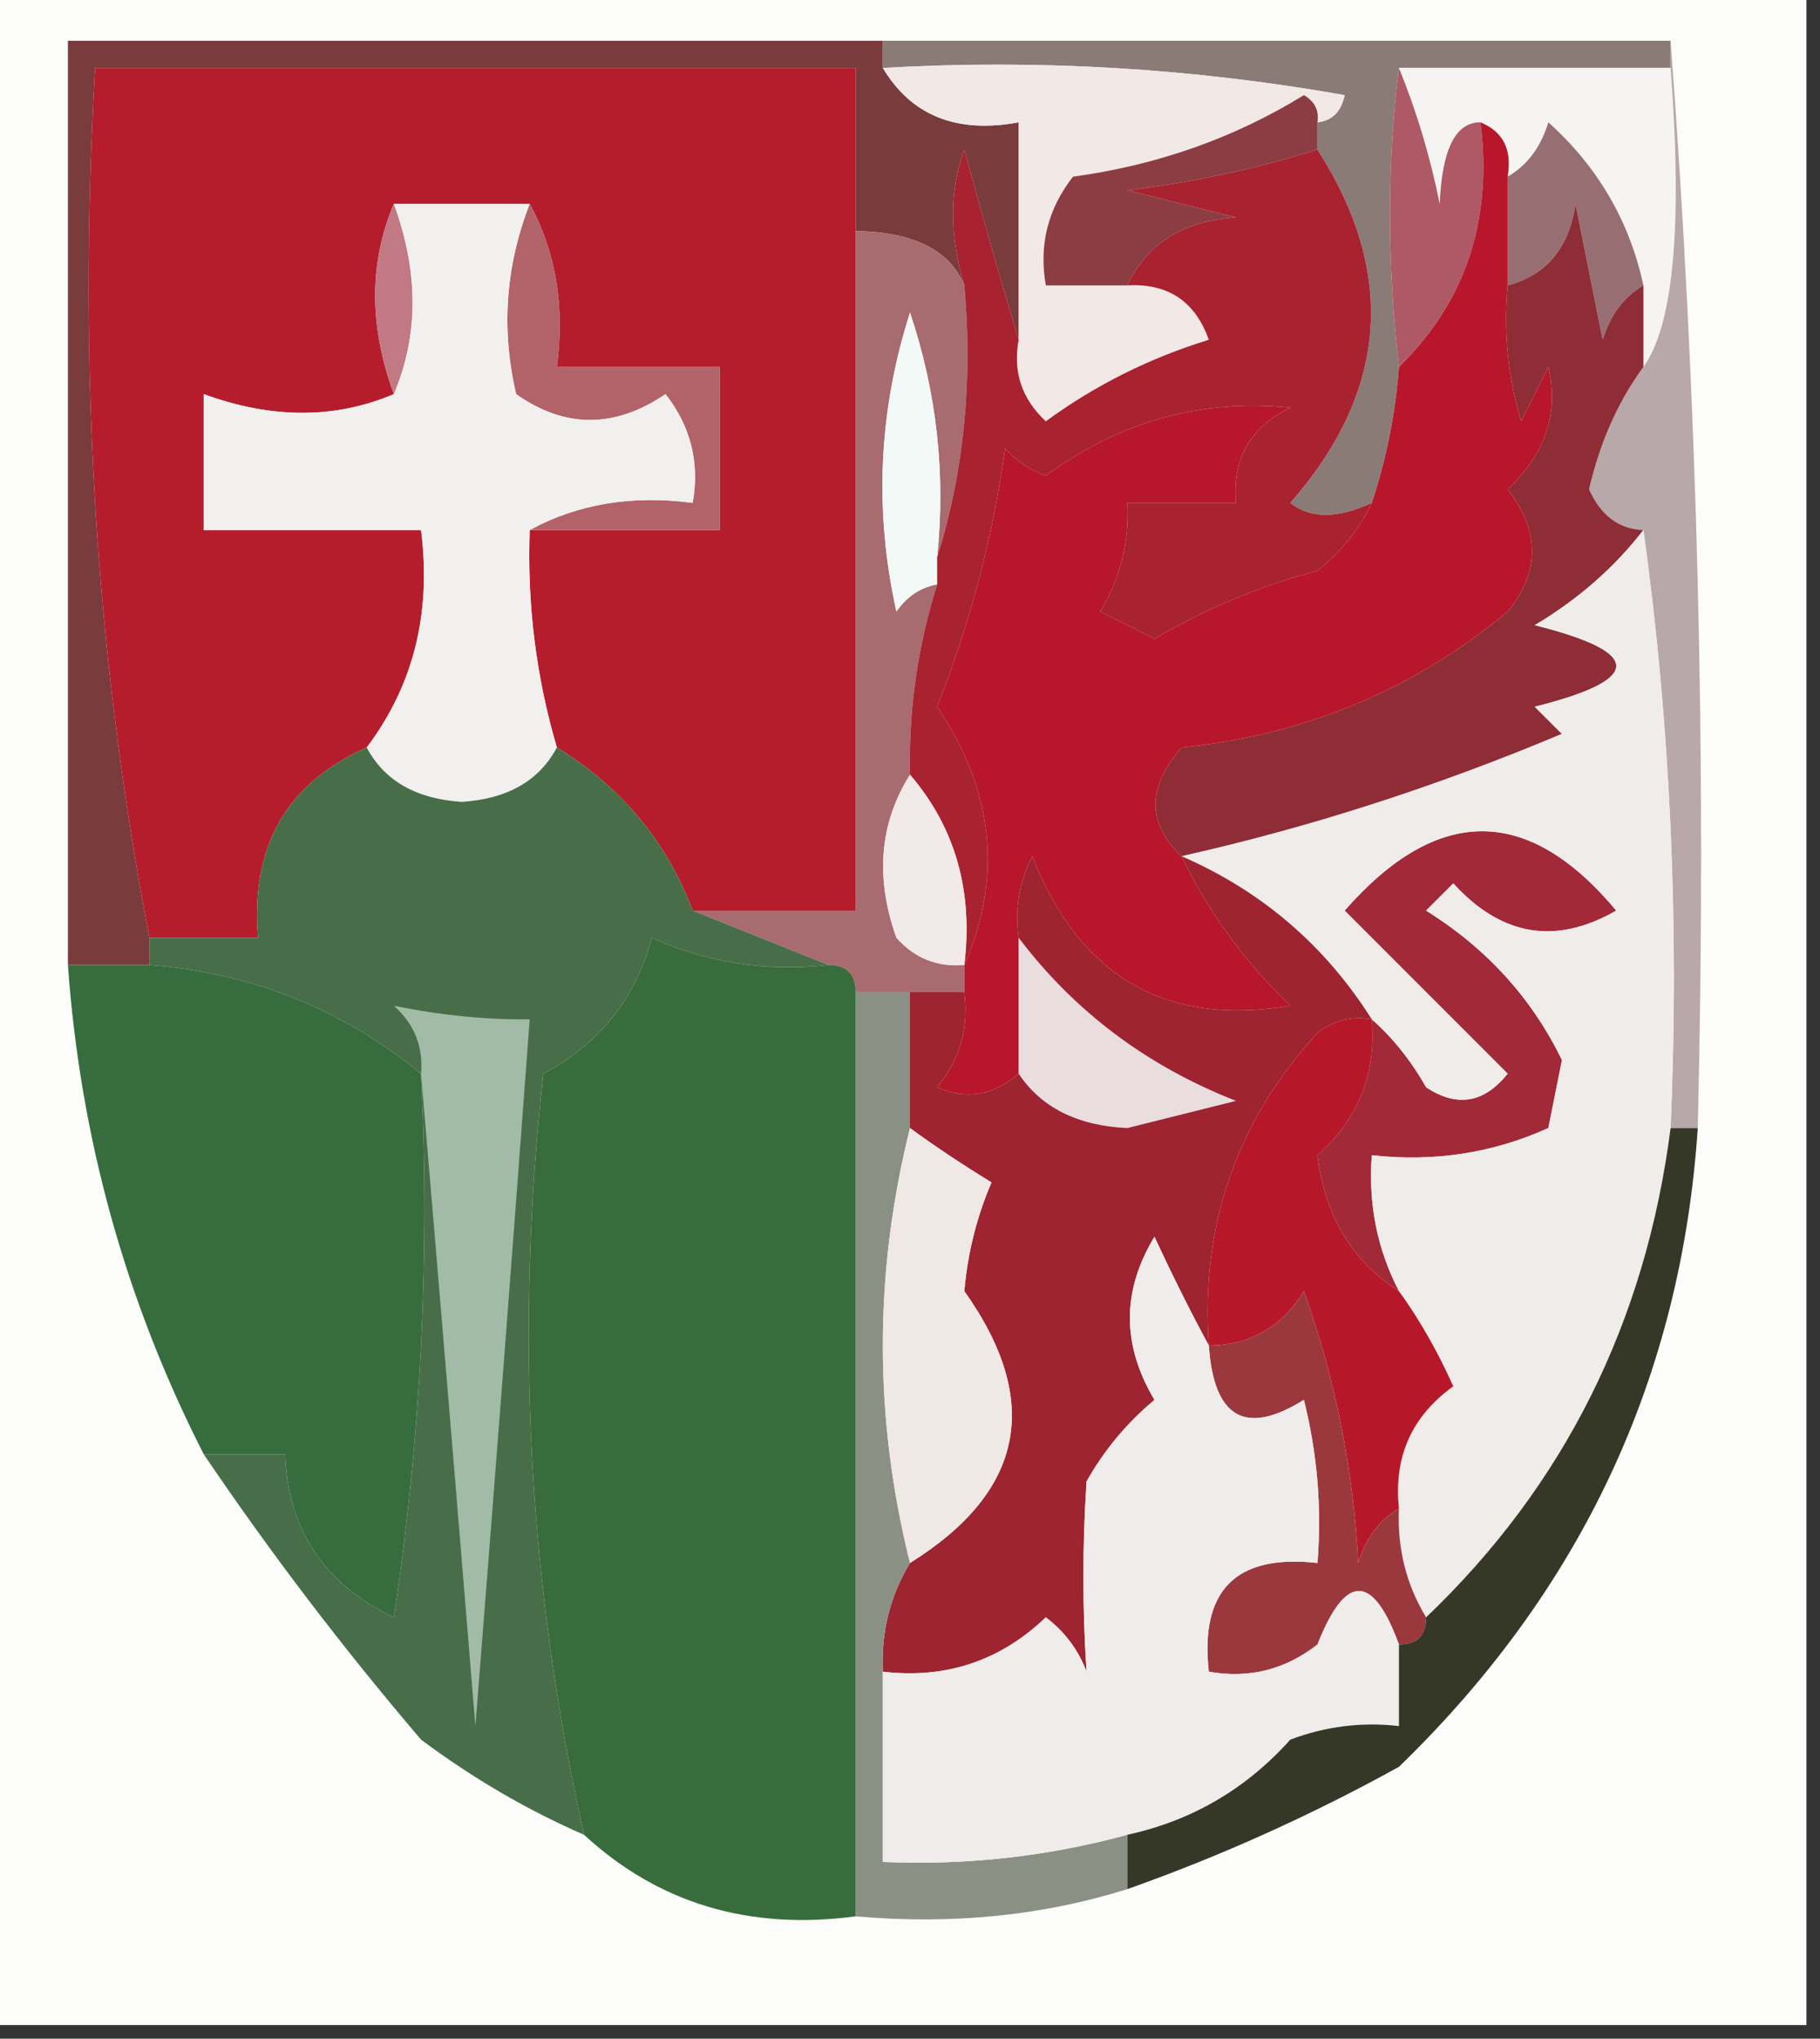 <?xml version="1.0" encoding="UTF-8"?>
<!DOCTYPE svg PUBLIC "-//W3C//DTD SVG 1.1//EN" "http://www.w3.org/Graphics/SVG/1.1/DTD/svg11.dtd">
<svg xmlns="http://www.w3.org/2000/svg" version="1.1" width="67px" height="75px" style="shape-rendering:geometricPrecision; text-rendering:geometricPrecision; image-rendering:optimizeQuality; fill-rule:evenodd; clip-rule:evenodd" xmlns:xlink="http://www.w3.org/1999/xlink">
<rect width="100%" height="100%" fill="#333333" stroke="none"/>
<g><path style="opacity:1" fill="#fcfcfb" d="M -0.5,-0.5 C 21.833,-0.5 44.167,-0.5 66.5,-0.5C 66.5,24.5 66.5,49.5 66.5,74.5C 44.167,74.5 21.833,74.5 -0.5,74.5C -0.5,49.5 -0.5,24.5 -0.5,-0.5 Z"/></g>
<g><path style="opacity:1" fill="#793b3c" d="M 32.5,1.5 C 32.5,1.833 32.5,2.167 32.5,2.5C 33.552,4.256 35.219,4.923 37.5,4.5C 37.5,7.167 37.5,9.833 37.5,12.5C 36.835,10.302 36.168,7.969 35.5,5.5C 34.948,7.003 34.948,8.669 35.5,10.5C 34.969,9.205 33.636,8.538 31.5,8.5C 31.5,6.5 31.5,4.5 31.5,2.5C 22.167,2.5 12.833,2.5 3.5,2.5C 2.857,13.552 3.524,24.219 5.5,34.5C 5.5,34.833 5.5,35.167 5.5,35.5C 4.5,35.5 3.5,35.5 2.5,35.5C 2.5,24.167 2.5,12.833 2.5,1.5C 12.5,1.5 22.5,1.5 32.5,1.5 Z"/></g>
<g><path style="opacity:1" fill="#8b7b77" d="M 32.5,2.5 C 32.5,2.167 32.5,1.833 32.5,1.5C 42.167,1.5 51.833,1.5 61.5,1.5C 61.5,1.833 61.5,2.167 61.5,2.5C 58.167,2.5 54.833,2.5 51.5,2.5C 51.06,5.962 51.06,9.629 51.5,13.5C 51.371,15.216 51.038,16.883 50.5,18.5C 49.233,19.087 48.233,19.087 47.5,18.5C 51.092,14.401 51.425,10.068 48.5,5.5C 48.5,5.167 48.5,4.833 48.5,4.5C 49.043,4.44 49.376,4.107 49.5,3.5C 43.872,2.505 38.206,2.171 32.5,2.5 Z"/></g>
<g><path style="opacity:1" fill="#f2e8e6" d="M 32.5,2.5 C 38.206,2.171 43.872,2.505 49.5,3.5C 49.376,4.107 49.043,4.44 48.5,4.5C 48.565,4.062 48.399,3.728 48,3.5C 45.436,5.077 42.603,6.077 39.5,6.5C 38.571,7.689 38.238,9.022 38.5,10.5C 39.5,10.5 40.5,10.5 41.5,10.5C 42.995,10.415 43.995,11.082 44.5,12.5C 42.311,13.174 40.311,14.174 38.5,15.5C 37.614,14.675 37.281,13.675 37.5,12.5C 37.5,9.833 37.5,7.167 37.5,4.5C 35.219,4.923 33.552,4.256 32.5,2.5 Z"/></g>
<g><path style="opacity:1" fill="#8c3d44" d="M 48.5,4.5 C 48.5,4.833 48.5,5.167 48.5,5.5C 46.254,6.21 43.92,6.71 41.5,7C 42.833,7.333 44.167,7.667 45.5,8C 43.563,8.122 42.23,8.955 41.5,10.5C 40.5,10.5 39.5,10.5 38.5,10.5C 38.238,9.022 38.571,7.689 39.5,6.5C 42.603,6.077 45.436,5.077 48,3.5C 48.399,3.728 48.565,4.062 48.5,4.5 Z"/></g>
<g><path style="opacity:1" fill="#f6f4f2" d="M 51.5,2.5 C 54.833,2.5 58.167,2.5 61.5,2.5C 61.943,8.291 61.609,11.958 60.5,13.5C 60.5,12.5 60.5,11.5 60.5,10.5C 59.986,8.132 58.819,6.132 57,4.5C 56.722,5.416 56.222,6.082 55.5,6.5C 55.672,5.508 55.338,4.842 54.5,4.5C 53.583,4.494 53.083,5.494 53,7.5C 52.648,5.753 52.148,4.086 51.5,2.5 Z"/></g>
<g><path style="opacity:1" fill="#a86b70" d="M 31.5,8.5 C 33.636,8.538 34.969,9.205 35.5,10.5C 35.813,14.042 35.479,17.375 34.5,20.5C 34.817,17.428 34.484,14.428 33.5,11.5C 32.341,15.122 32.175,18.789 33,22.5C 33.383,21.944 33.883,21.611 34.5,21.5C 33.781,23.764 33.448,26.097 33.5,28.5C 32.377,30.288 32.211,32.288 33,34.5C 33.671,35.252 34.504,35.586 35.5,35.5C 35.5,35.833 35.5,36.167 35.5,36.5C 34.833,36.5 34.167,36.5 33.5,36.5C 32.833,36.5 32.167,36.5 31.5,36.5C 31.5,35.833 31.167,35.5 30.5,35.5C 28.833,34.833 27.167,34.167 25.5,33.5C 27.5,33.5 29.5,33.5 31.5,33.5C 31.5,25.167 31.5,16.833 31.5,8.5 Z"/></g>
<g><path style="opacity:1" fill="#976f72" d="M 60.5,10.5 C 59.778,10.918 59.278,11.584 59,12.5C 58.667,10.833 58.333,9.167 58,7.5C 57.764,9.119 56.931,10.119 55.5,10.5C 55.5,9.167 55.5,7.833 55.5,6.5C 56.222,6.082 56.722,5.416 57,4.5C 58.819,6.132 59.986,8.132 60.5,10.5 Z"/></g>
<g><path style="opacity:1" fill="#b51d2d" d="M 31.5,8.5 C 31.5,16.833 31.5,25.167 31.5,33.5C 29.5,33.5 27.5,33.5 25.5,33.5C 24.53,30.941 22.863,28.941 20.5,27.5C 19.735,24.904 19.401,22.237 19.5,19.5C 21.833,19.5 24.167,19.5 26.5,19.5C 26.5,17.5 26.5,15.5 26.5,13.5C 24.5,13.5 22.5,13.5 20.5,13.5C 20.795,11.265 20.461,9.265 19.5,7.5C 17.833,7.5 16.167,7.5 14.5,7.5C 13.583,9.662 13.583,11.995 14.5,14.5C 12.338,15.417 10.005,15.417 7.5,14.5C 7.5,16.167 7.5,17.833 7.5,19.5C 10.167,19.5 12.833,19.5 15.5,19.5C 15.889,22.553 15.223,25.22 13.5,27.5C 10.549,28.809 9.216,31.143 9.5,34.5C 8.167,34.5 6.833,34.5 5.5,34.5C 3.524,24.219 2.857,13.552 3.5,2.5C 12.833,2.5 22.167,2.5 31.5,2.5C 31.5,4.5 31.5,6.5 31.5,8.5 Z"/></g>
<g><path style="opacity:1" fill="#ae5965" d="M 51.5,2.5 C 52.148,4.086 52.648,5.753 53,7.5C 53.083,5.494 53.583,4.494 54.5,4.5C 54.952,8.104 53.952,11.104 51.5,13.5C 51.06,9.629 51.06,5.962 51.5,2.5 Z"/></g>
<g><path style="opacity:1" fill="#c17983" d="M 14.5,7.5 C 15.417,10.005 15.417,12.338 14.5,14.5C 13.583,11.995 13.583,9.662 14.5,7.5 Z"/></g>
<g><path style="opacity:1" fill="#b26369" d="M 19.5,7.5 C 20.461,9.265 20.795,11.265 20.5,13.5C 22.5,13.5 24.5,13.5 26.5,13.5C 26.5,15.5 26.5,17.5 26.5,19.5C 24.167,19.5 21.833,19.5 19.5,19.5C 21.265,18.539 23.265,18.205 25.5,18.5C 25.762,17.022 25.429,15.689 24.5,14.5C 22.629,15.767 20.796,15.767 19,14.5C 18.444,12.115 18.61,9.782 19.5,7.5 Z"/></g>
<g><path style="opacity:1" fill="#f3f9f6" d="M 34.5,20.5 C 34.5,20.833 34.5,21.167 34.5,21.5C 33.883,21.611 33.383,21.944 33,22.5C 32.175,18.789 32.341,15.122 33.5,11.5C 34.484,14.428 34.817,17.428 34.5,20.5 Z"/></g>
<g><path style="opacity:1" fill="#a8222f" d="M 37.5,12.5 C 37.281,13.675 37.614,14.675 38.5,15.5C 40.311,14.174 42.311,13.174 44.5,12.5C 43.995,11.082 42.995,10.415 41.5,10.5C 42.23,8.955 43.563,8.122 45.5,8C 44.167,7.667 42.833,7.333 41.5,7C 43.92,6.71 46.254,6.21 48.5,5.5C 51.425,10.068 51.092,14.401 47.5,18.5C 48.233,19.087 49.233,19.087 50.5,18.5C 50.047,19.458 49.38,20.292 48.5,21C 46.39,21.554 44.39,22.388 42.5,23.5C 41.833,23.167 41.167,22.833 40.5,22.5C 41.246,21.264 41.579,19.93 41.5,18.5C 42.833,18.5 44.167,18.5 45.5,18.5C 45.36,16.876 46.027,15.71 47.5,15C 44.238,14.665 41.238,15.498 38.5,17.5C 37.914,17.291 37.414,16.957 37,16.5C 36.547,19.767 35.713,22.934 34.5,26C 36.589,29.092 36.922,32.259 35.5,35.5C 35.829,32.772 35.163,30.439 33.5,28.5C 33.448,26.097 33.781,23.764 34.5,21.5C 34.5,21.167 34.5,20.833 34.5,20.5C 35.479,17.375 35.813,14.042 35.5,10.5C 34.948,8.669 34.948,7.003 35.5,5.5C 36.168,7.969 36.835,10.302 37.5,12.5 Z"/></g>
<g><path style="opacity:1" fill="#f1f0ee" d="M 14.5,7.5 C 16.167,7.5 17.833,7.5 19.5,7.5C 18.61,9.782 18.444,12.115 19,14.5C 20.796,15.767 22.629,15.767 24.5,14.5C 25.429,15.689 25.762,17.022 25.5,18.5C 23.265,18.205 21.265,18.539 19.5,19.5C 19.401,22.237 19.735,24.904 20.5,27.5C 19.848,28.725 18.681,29.392 17,29.5C 15.319,29.392 14.152,28.725 13.5,27.5C 15.223,25.22 15.889,22.553 15.5,19.5C 12.833,19.5 10.167,19.5 7.5,19.5C 7.5,17.833 7.5,16.167 7.5,14.5C 10.005,15.417 12.338,15.417 14.5,14.5C 15.417,12.338 15.417,10.005 14.5,7.5 Z"/></g>
<g><path style="opacity:1" fill="#b9a8a9" d="M 61.5,1.5 C 62.496,14.656 62.829,27.989 62.5,41.5C 62.167,41.5 61.833,41.5 61.5,41.5C 61.825,33.981 61.492,26.648 60.5,19.5C 59.596,19.465 58.93,18.965 58.5,18C 58.899,16.273 59.566,14.773 60.5,13.5C 61.609,11.958 61.943,8.291 61.5,2.5C 61.5,2.167 61.5,1.833 61.5,1.5 Z"/></g>
<g><path style="opacity:1" fill="#8f2d37" d="M 60.5,10.5 C 60.5,11.5 60.5,12.5 60.5,13.5C 59.566,14.773 58.899,16.273 58.5,18C 58.93,18.965 59.596,19.465 60.5,19.5C 59.426,20.885 58.093,22.051 56.5,23C 60.5,24 60.5,25 56.5,26C 56.833,26.333 57.167,26.667 57.5,27C 52.865,28.948 48.198,30.448 43.5,31.5C 42.218,30.292 42.218,28.958 43.5,27.5C 48.049,27.036 52.049,25.369 55.5,22.5C 56.695,21.032 56.695,19.532 55.5,18C 56.893,16.699 57.393,15.199 57,13.5C 56.667,14.167 56.333,14.833 56,15.5C 55.507,13.866 55.34,12.199 55.5,10.5C 56.931,10.119 57.764,9.119 58,7.5C 58.333,9.167 58.667,10.833 59,12.5C 59.278,11.584 59.778,10.918 60.5,10.5 Z"/></g>
<g><path style="opacity:1" fill="#b8162b" d="M 54.5,4.5 C 55.338,4.842 55.672,5.508 55.5,6.5C 55.5,7.833 55.5,9.167 55.5,10.5C 55.34,12.199 55.507,13.866 56,15.5C 56.333,14.833 56.667,14.167 57,13.5C 57.393,15.199 56.893,16.699 55.5,18C 56.695,19.532 56.695,21.032 55.5,22.5C 52.049,25.369 48.049,27.036 43.5,27.5C 42.218,28.958 42.218,30.292 43.5,31.5C 44.456,33.516 45.79,35.349 47.5,37C 42.914,37.768 39.747,35.934 38,31.5C 37.517,32.448 37.35,33.448 37.5,34.5C 37.5,36.167 37.5,37.833 37.5,39.5C 36.577,40.303 35.577,40.47 34.5,40C 35.337,38.989 35.67,37.822 35.5,36.5C 35.5,36.167 35.5,35.833 35.5,35.5C 36.922,32.259 36.589,29.092 34.5,26C 35.713,22.934 36.547,19.767 37,16.5C 37.414,16.957 37.914,17.291 38.5,17.5C 41.238,15.498 44.238,14.665 47.5,15C 46.027,15.71 45.36,16.876 45.5,18.5C 44.167,18.5 42.833,18.5 41.5,18.5C 41.579,19.93 41.246,21.264 40.5,22.5C 41.167,22.833 41.833,23.167 42.5,23.5C 44.39,22.388 46.39,21.554 48.5,21C 49.38,20.292 50.047,19.458 50.5,18.5C 51.038,16.883 51.371,15.216 51.5,13.5C 53.952,11.104 54.952,8.104 54.5,4.5 Z"/></g>
<g><path style="opacity:1" fill="#f2e9e9" d="M 33.5,28.5 C 35.163,30.439 35.829,32.772 35.5,35.5C 34.504,35.586 33.671,35.252 33,34.5C 32.211,32.288 32.377,30.288 33.5,28.5 Z"/></g>
<g><path style="opacity:1" fill="#476e49" d="M 13.5,27.5 C 14.152,28.725 15.319,29.392 17,29.5C 18.681,29.392 19.848,28.725 20.5,27.5C 22.863,28.941 24.53,30.941 25.5,33.5C 27.167,34.167 28.833,34.833 30.5,35.5C 28.207,35.756 26.041,35.423 24,34.5C 23.389,36.75 22.056,38.417 20,39.5C 18.95,48.992 19.45,58.326 21.5,67.5C 19.405,66.588 17.405,65.421 15.5,64C 12.617,60.623 9.951,57.123 7.5,53.5C 8.5,53.5 9.5,53.5 10.5,53.5C 10.595,56.272 11.928,58.272 14.5,59.5C 15.497,52.867 15.83,46.2 15.5,39.5C 12.602,37.127 9.268,35.794 5.5,35.5C 5.5,35.167 5.5,34.833 5.5,34.5C 6.833,34.5 8.167,34.5 9.5,34.5C 9.216,31.143 10.549,28.809 13.5,27.5 Z"/></g>
<g><path style="opacity:1" fill="#eaddde" d="M 37.5,34.5 C 39.564,37.221 42.231,39.221 45.5,40.5C 44.167,40.833 42.833,41.167 41.5,41.5C 39.667,41.415 38.334,40.748 37.5,39.5C 37.5,37.833 37.5,36.167 37.5,34.5 Z"/></g>
<g><path style="opacity:1" fill="#a22938" d="M 51.5,47.5 C 49.785,46.426 48.785,44.759 48.5,42.5C 50.005,41.158 50.672,39.492 50.5,37.5C 51.267,38.172 51.934,39.005 52.5,40C 53.635,40.749 54.635,40.583 55.5,39.5C 53.5,37.5 51.5,35.5 49.5,33.5C 52.914,29.607 56.248,29.607 59.5,33.5C 57.276,34.78 55.276,34.447 53.5,32.5C 53.167,32.833 52.833,33.167 52.5,33.5C 54.733,34.895 56.399,36.729 57.5,39C 57.333,39.833 57.167,40.667 57,41.5C 54.959,42.423 52.792,42.756 50.5,42.5C 50.366,44.291 50.699,45.958 51.5,47.5 Z"/></g>
<g><path style="opacity:1" fill="#f0ecea" d="M 60.5,19.5 C 61.492,26.648 61.825,33.981 61.5,41.5C 60.581,48.651 57.581,54.651 52.5,59.5C 51.766,58.292 51.433,56.959 51.5,55.5C 51.297,53.61 51.963,52.11 53.5,51C 52.915,49.698 52.248,48.531 51.5,47.5C 50.699,45.958 50.366,44.291 50.5,42.5C 52.792,42.756 54.959,42.423 57,41.5C 57.167,40.667 57.333,39.833 57.5,39C 56.399,36.729 54.733,34.895 52.5,33.5C 52.833,33.167 53.167,32.833 53.5,32.5C 55.276,34.447 57.276,34.78 59.5,33.5C 56.248,29.607 52.914,29.607 49.5,33.5C 51.5,35.5 53.5,37.5 55.5,39.5C 54.635,40.583 53.635,40.749 52.5,40C 51.934,39.005 51.267,38.172 50.5,37.5C 48.781,34.781 46.447,32.781 43.5,31.5C 48.198,30.448 52.865,28.948 57.5,27C 57.167,26.667 56.833,26.333 56.5,26C 60.5,25 60.5,24 56.5,23C 58.093,22.051 59.426,20.885 60.5,19.5 Z"/></g>
<g><path style="opacity:1" fill="#376d3e" d="M 2.5,35.5 C 3.5,35.5 4.5,35.5 5.5,35.5C 9.268,35.794 12.602,37.127 15.5,39.5C 15.83,46.2 15.497,52.867 14.5,59.5C 11.928,58.272 10.595,56.272 10.5,53.5C 9.5,53.5 8.5,53.5 7.5,53.5C 4.622,47.861 2.955,41.861 2.5,35.5 Z"/></g>
<g><path style="opacity:1" fill="#9d2430" d="M 43.5,31.5 C 46.447,32.781 48.781,34.781 50.5,37.5C 49.761,37.369 49.094,37.536 48.5,38C 45.524,41.246 44.191,45.08 44.5,49.5C 43.839,48.282 43.172,46.949 42.5,45.5C 41.294,47.484 41.294,49.484 42.5,51.5C 41.478,52.354 40.645,53.354 40,54.5C 39.845,56.856 39.845,59.189 40,61.5C 39.692,60.692 39.192,60.025 38.5,59.5C 36.821,61.105 34.821,61.771 32.5,61.5C 32.433,60.041 32.766,58.708 33.5,57.5C 37.707,54.877 38.374,51.544 35.5,47.5C 35.621,46.105 35.954,44.772 36.5,43.5C 35.398,42.824 34.398,42.158 33.5,41.5C 33.5,39.833 33.5,38.167 33.5,36.5C 34.167,36.5 34.833,36.5 35.5,36.5C 35.67,37.822 35.337,38.989 34.5,40C 35.577,40.47 36.577,40.303 37.5,39.5C 38.334,40.748 39.667,41.415 41.5,41.5C 42.833,41.167 44.167,40.833 45.5,40.5C 42.231,39.221 39.564,37.221 37.5,34.5C 37.35,33.448 37.517,32.448 38,31.5C 39.747,35.934 42.914,37.768 47.5,37C 45.79,35.349 44.456,33.516 43.5,31.5 Z"/></g>
<g><path style="opacity:1" fill="#b71829" d="M 50.5,37.5 C 50.672,39.492 50.005,41.158 48.5,42.5C 48.785,44.759 49.785,46.426 51.5,47.5C 52.248,48.531 52.915,49.698 53.5,51C 51.963,52.11 51.297,53.61 51.5,55.5C 50.778,55.917 50.278,56.584 50,57.5C 49.82,54.044 49.153,50.711 48,47.5C 47.184,48.823 46.017,49.489 44.5,49.5C 44.191,45.08 45.524,41.246 48.5,38C 49.094,37.536 49.761,37.369 50.5,37.5 Z"/></g>
<g><path style="opacity:1" fill="#8b9085" d="M 31.5,36.5 C 32.167,36.5 32.833,36.5 33.5,36.5C 33.5,38.167 33.5,39.833 33.5,41.5C 32.167,46.833 32.167,52.167 33.5,57.5C 32.766,58.708 32.433,60.041 32.5,61.5C 32.5,63.833 32.5,66.167 32.5,68.5C 35.57,68.632 38.57,68.299 41.5,67.5C 41.5,68.167 41.5,68.833 41.5,69.5C 38.375,70.479 35.042,70.813 31.5,70.5C 31.5,59.167 31.5,47.833 31.5,36.5 Z"/></g>
<g><path style="opacity:1" fill="#efe8e5" d="M 33.5,41.5 C 34.398,42.158 35.398,42.824 36.5,43.5C 35.954,44.772 35.621,46.105 35.5,47.5C 38.374,51.544 37.707,54.877 33.5,57.5C 32.167,52.167 32.167,46.833 33.5,41.5 Z"/></g>
<g><path style="opacity:1" fill="#396c3c" d="M 30.5,35.5 C 31.167,35.5 31.5,35.833 31.5,36.5C 31.5,47.833 31.5,59.167 31.5,70.5C 27.572,71.024 24.239,70.024 21.5,67.5C 19.45,58.326 18.95,48.992 20,39.5C 22.056,38.417 23.389,36.75 24,34.5C 26.041,35.423 28.207,35.756 30.5,35.5 Z"/></g>
<g><path style="opacity:1" fill="#a2bba6" d="M 15.5,39.5 C 15.586,38.504 15.252,37.671 14.5,37C 16.228,37.353 17.895,37.519 19.5,37.5C 18.86,46.139 18.193,54.805 17.5,63.5C 16.833,55.343 16.167,47.343 15.5,39.5 Z"/></g>
<g><path style="opacity:1" fill="#9b383e" d="M 51.5,55.5 C 51.433,56.959 51.766,58.292 52.5,59.5C 52.5,60.167 52.167,60.5 51.5,60.5C 50.534,57.875 49.534,57.875 48.5,60.5C 47.311,61.429 45.978,61.762 44.5,61.5C 44.167,58.5 45.5,57.167 48.5,57.5C 48.662,55.473 48.495,53.473 48,51.5C 45.851,52.84 44.684,52.173 44.5,49.5C 46.017,49.489 47.184,48.823 48,47.5C 49.153,50.711 49.82,54.044 50,57.5C 50.278,56.584 50.778,55.917 51.5,55.5 Z"/></g>
<g><path style="opacity:1" fill="#f0eceb" d="M 44.5,49.5 C 44.684,52.173 45.851,52.84 48,51.5C 48.495,53.473 48.662,55.473 48.5,57.5C 45.5,57.167 44.167,58.5 44.5,61.5C 45.978,61.762 47.311,61.429 48.5,60.5C 49.534,57.875 50.534,57.875 51.5,60.5C 51.5,61.5 51.5,62.5 51.5,63.5C 50.127,63.343 48.793,63.51 47.5,64C 45.868,65.82 43.868,66.986 41.5,67.5C 38.57,68.299 35.57,68.632 32.5,68.5C 32.5,66.167 32.5,63.833 32.5,61.5C 34.821,61.771 36.821,61.105 38.5,59.5C 39.192,60.025 39.692,60.692 40,61.5C 39.845,59.189 39.845,56.856 40,54.5C 40.645,53.354 41.478,52.354 42.5,51.5C 41.294,49.484 41.294,47.484 42.5,45.5C 43.172,46.949 43.839,48.282 44.5,49.5 Z"/></g>
<g><path style="opacity:1" fill="#353826" d="M 61.5,41.5 C 61.833,41.5 62.167,41.5 62.5,41.5C 61.892,50.654 58.225,58.487 51.5,65C 48.264,66.786 44.93,68.286 41.5,69.5C 41.5,68.833 41.5,68.167 41.5,67.5C 43.868,66.986 45.868,65.82 47.5,64C 48.793,63.51 50.127,63.343 51.5,63.5C 51.5,62.5 51.5,61.5 51.5,60.5C 52.167,60.5 52.5,60.167 52.5,59.5C 57.581,54.651 60.581,48.651 61.5,41.5 Z"/></g>
</svg>
